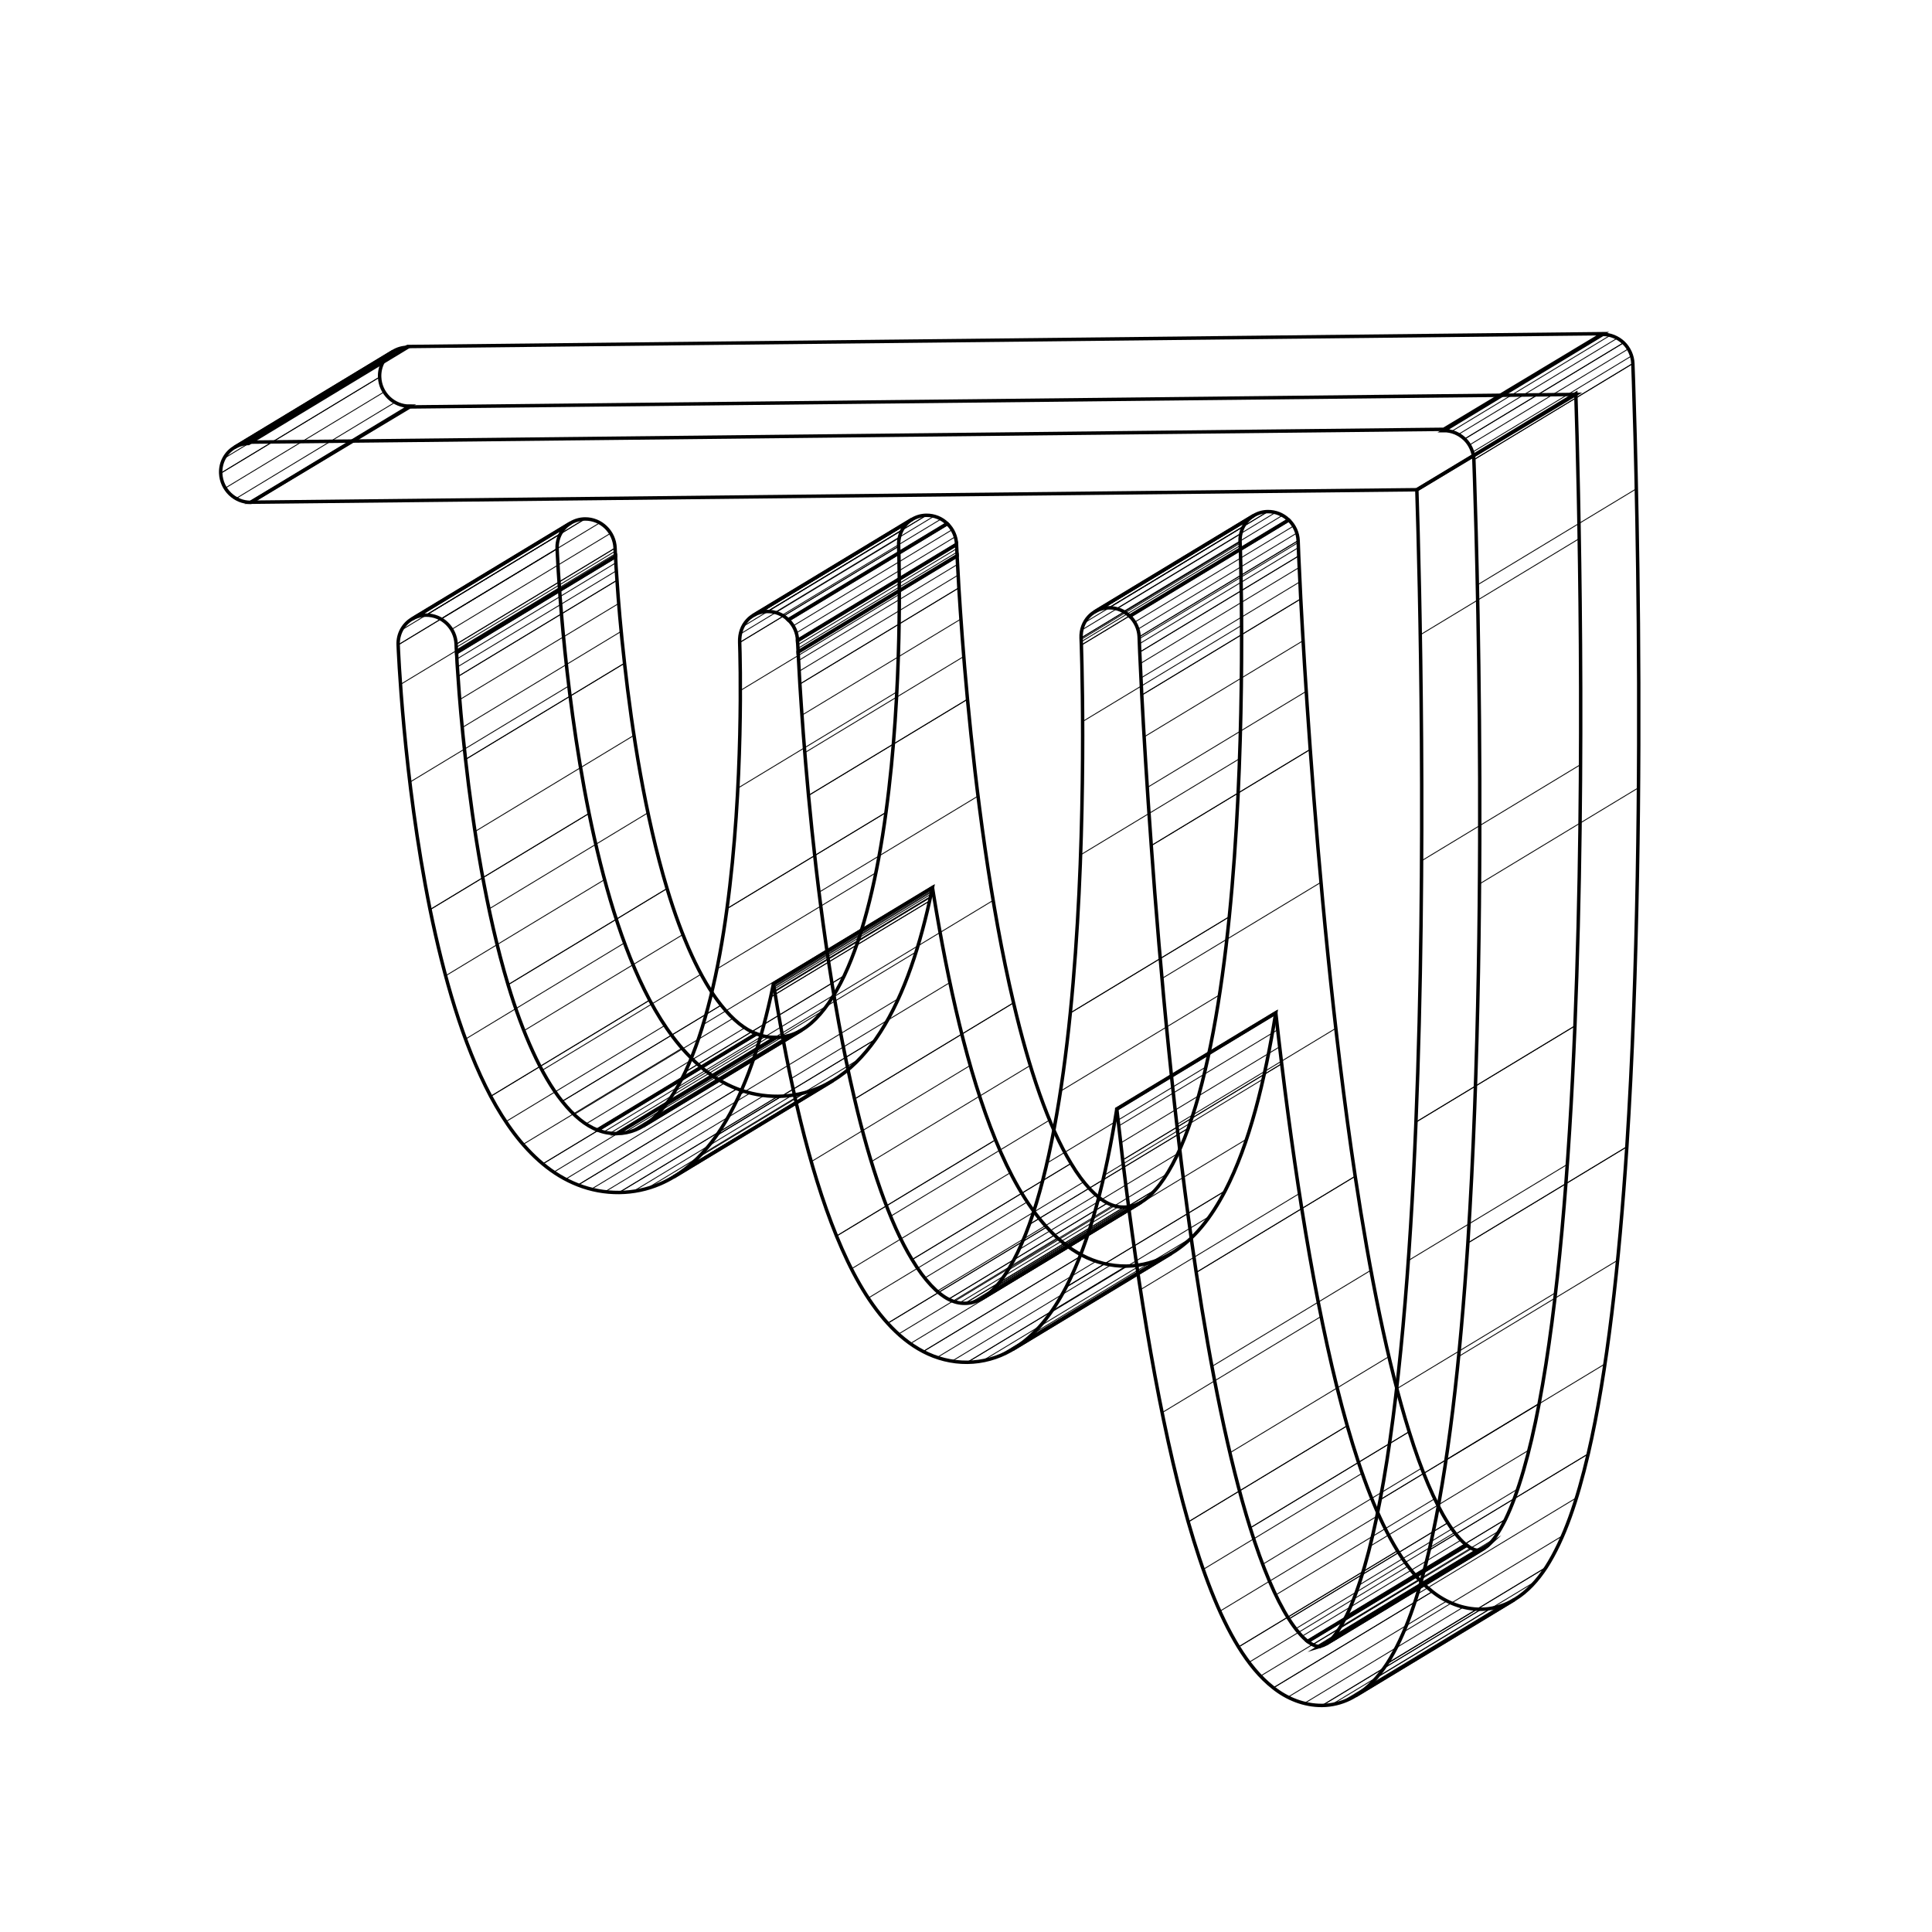 <?xml version="1.0" encoding="utf-8"?>
<!-- Generator: Adobe Illustrator 23.0.1, SVG Export Plug-In . SVG Version: 6.00 Build 0)  -->
<svg version="1.1" id="Layer_1" xmlns="http://www.w3.org/2000/svg" xmlns:xlink="http://www.w3.org/1999/xlink" x="0px" y="0px"
	 viewBox="0 0 560 560" style="enable-background:new 0 0 560 560;" xml:space="preserve">
<style type="text/css">
	.st0{enable-background:new    ;}
	.st1{clip-path:url(#SVGID_1_);enable-background:new    ;}
	.st2{fill:none;stroke:#000000;stroke-width:0.25;stroke-miterlimit:10;}
	.st3{clip-path:url(#SVGID_1_);fill:none;stroke:#000000;stroke-width:0.25;stroke-miterlimit:10;}
	.st4{clip-path:url(#SVGID_2_);enable-background:new    ;}
	.st5{clip-path:url(#SVGID_2_);fill:none;stroke:#000000;stroke-width:0.25;stroke-miterlimit:10;}
	.st6{clip-path:url(#SVGID_3_);enable-background:new    ;}
	.st7{clip-path:url(#SVGID_3_);fill:none;stroke:#000000;stroke-width:0.25;stroke-miterlimit:10;}
	.st8{clip-path:url(#SVGID_4_);enable-background:new    ;}
	.st9{clip-path:url(#SVGID_4_);fill:none;stroke:#000000;stroke-width:0.25;stroke-miterlimit:10;}
	.st10{clip-path:url(#SVGID_5_);enable-background:new    ;}
	.st11{clip-path:url(#SVGID_5_);fill:none;stroke:#000000;stroke-width:0.25;stroke-miterlimit:10;}
	.st12{clip-path:url(#SVGID_6_);enable-background:new    ;}
	.st13{clip-path:url(#SVGID_6_);fill:none;stroke:#000000;stroke-width:0.25;stroke-miterlimit:10;}
	.st14{clip-path:url(#SVGID_7_);enable-background:new    ;}
	.st15{clip-path:url(#SVGID_7_);fill:none;stroke:#000000;stroke-width:0.25;stroke-miterlimit:10;}
	.st16{clip-path:url(#SVGID_8_);enable-background:new    ;}
	.st17{clip-path:url(#SVGID_8_);fill:none;stroke:#000000;stroke-width:0.25;stroke-miterlimit:10;}
	.st18{clip-path:url(#SVGID_9_);enable-background:new    ;}
	.st19{clip-path:url(#SVGID_9_);fill:none;stroke:#000000;stroke-width:0.25;stroke-miterlimit:10;}
	.st20{clip-path:url(#SVGID_10_);enable-background:new    ;}
	.st21{clip-path:url(#SVGID_10_);fill:none;stroke:#000000;stroke-width:0.25;stroke-miterlimit:10;}
	.st22{clip-path:url(#SVGID_11_);enable-background:new    ;}
	.st23{clip-path:url(#SVGID_11_);fill:none;stroke:#000000;stroke-width:0.25;stroke-miterlimit:10;}
	.st24{clip-path:url(#SVGID_12_);enable-background:new    ;}
	.st25{clip-path:url(#SVGID_12_);fill:none;stroke:#000000;stroke-width:0.25;stroke-miterlimit:10;}
	.st26{clip-path:url(#SVGID_13_);enable-background:new    ;}
	.st27{clip-path:url(#SVGID_13_);fill:none;stroke:#000000;stroke-width:0.25;stroke-miterlimit:10;}
	.st28{clip-path:url(#SVGID_14_);enable-background:new    ;}
	.st29{clip-path:url(#SVGID_14_);fill:none;stroke:#000000;stroke-width:0.25;stroke-miterlimit:10;}
	.st30{clip-path:url(#SVGID_15_);enable-background:new    ;}
	.st31{clip-path:url(#SVGID_15_);fill:none;stroke:#000000;stroke-width:0.25;stroke-miterlimit:10;}
	.st32{clip-path:url(#SVGID_16_);enable-background:new    ;}
	.st33{clip-path:url(#SVGID_16_);fill:none;stroke:#000000;stroke-width:0.25;stroke-miterlimit:10;}
	.st34{clip-path:url(#SVGID_17_);enable-background:new    ;}
	.st35{clip-path:url(#SVGID_17_);fill:none;stroke:#000000;stroke-width:0.25;stroke-miterlimit:10;}
	.st36{clip-path:url(#SVGID_18_);enable-background:new    ;}
	.st37{clip-path:url(#SVGID_18_);fill:none;stroke:#000000;stroke-width:0.25;stroke-miterlimit:10;}
	.st38{clip-path:url(#SVGID_19_);enable-background:new    ;}
	.st39{clip-path:url(#SVGID_19_);fill:none;stroke:#000000;stroke-width:0.25;stroke-miterlimit:10;}
	.st40{clip-path:url(#SVGID_20_);enable-background:new    ;}
	.st41{clip-path:url(#SVGID_20_);fill:none;stroke:#000000;stroke-width:0.25;stroke-miterlimit:10;}
	.st42{clip-path:url(#SVGID_21_);enable-background:new    ;}
	.st43{clip-path:url(#SVGID_21_);fill:none;stroke:#000000;stroke-width:0.25;stroke-miterlimit:10;}
	.st44{clip-path:url(#SVGID_22_);enable-background:new    ;}
	.st45{clip-path:url(#SVGID_22_);fill:none;stroke:#000000;stroke-width:0.25;stroke-miterlimit:10;}
	.st46{clip-path:url(#SVGID_23_);enable-background:new    ;}
	.st47{clip-path:url(#SVGID_23_);fill:none;stroke:#000000;stroke-width:0.25;stroke-miterlimit:10;}
	.st48{clip-path:url(#SVGID_24_);fill:none;stroke:#000000;stroke-width:0.25;stroke-miterlimit:10;}
	.st49{clip-path:url(#SVGID_25_);enable-background:new    ;}
	.st50{clip-path:url(#SVGID_25_);fill:none;stroke:#000000;stroke-width:0.25;stroke-miterlimit:10;}
	.st51{clip-path:url(#SVGID_26_);enable-background:new    ;}
	.st52{clip-path:url(#SVGID_26_);fill:none;stroke:#000000;stroke-width:0.25;stroke-miterlimit:10;}
	.st53{clip-path:url(#SVGID_27_);fill:none;stroke:#000000;stroke-width:0.25;stroke-miterlimit:10;}
</style>
<g>
	<g class="st0">
		<defs>
			<path id="SVGID_55_" class="st0" d="M392.91,491.51c-0.57,0.35-1.17,0.67-1.78,0.97c-2.38,1.14-5.11,1.82-7.87,1.85
				c-5.34,0.06-10.29-2.03-14.16-5.11c-3.98-3.11-7.2-7.15-10.11-11.84c-5.77-9.39-10.41-21.72-14.57-36.24
				c-8.27-29.04-14.39-66.99-19-104.91c-0.59-4.93-1.16-9.87-1.71-14.78l46.08-27.88c0.54,4.91,1.11,9.85,1.71,14.78
				c4.61,37.92,10.73,75.86,19,104.91c4.16,14.52,8.79,26.85,14.57,36.24c2.91,4.7,6.13,8.73,10.11,11.84
				c3.87,3.08,8.82,5.17,14.16,5.11c2.76-0.03,5.5-0.71,7.87-1.85c0.62-0.3,1.21-0.62,1.78-0.97
				C425.16,471.99,406.73,483.15,392.91,491.51z"/>
		</defs>
		<clipPath id="SVGID_1_">
			<use xlink:href="#SVGID_55_"  style="overflow:visible;"/>
		</clipPath>
		<g class="st1">
			<g>
				<path class="st2" d="M402.08,482.18l46.08-27.88c-2.86,4.34-6.27,8.02-10.95,10.3l-46.08,27.88
					C395.8,490.2,399.22,486.51,402.08,482.18z"/>
			</g>
			<g>
				<path class="st2" d="M391.12,492.48l46.08-27.88c-2.38,1.14-5.11,1.82-7.87,1.85l-46.08,27.88
					C386.01,494.3,388.75,493.62,391.12,492.48z"/>
				<line class="st2" x1="388.64" y1="493.46" x2="434.72" y2="465.58"/>
				<line class="st2" x1="385.99" y1="494.09" x2="432.07" y2="466.22"/>
			</g>
			<g>
				<path class="st2" d="M383.25,494.33l46.08-27.88c-5.34,0.06-10.29-2.03-14.16-5.11l-46.08,27.88
					C372.96,492.3,377.91,494.39,383.25,494.33z"/>
				<line class="st2" x1="378.07" y1="493.72" x2="424.14" y2="465.84"/>
				<line class="st2" x1="373.3" y1="491.93" x2="419.37" y2="464.05"/>
			</g>
			<g>
				<path class="st2" d="M369.09,489.22l46.08-27.88c-3.98-3.11-7.2-7.15-10.11-11.84l-46.08,27.88
					C361.89,482.07,365.11,486.11,369.09,489.22z"/>
				<line class="st2" x1="365.35" y1="485.81" x2="411.43" y2="457.93"/>
				<line class="st2" x1="362.01" y1="481.84" x2="408.09" y2="453.97"/>
			</g>
			<g>
				<path class="st2" d="M358.99,477.38l46.08-27.88c-5.77-9.39-10.41-21.72-14.57-36.24l-46.08,27.88
					C348.58,455.66,353.21,467.99,358.99,477.38z"/>
				<line class="st2" x1="353.57" y1="467.03" x2="399.65" y2="439.16"/>
				<line class="st2" x1="348.76" y1="454.9" x2="394.84" y2="427.02"/>
			</g>
			<g>
				<path class="st2" d="M344.42,441.14l46.08-27.88c-8.27-29.04-14.39-66.99-19-104.91l-46.08,27.88
					C330.03,374.15,336.15,412.1,344.42,441.14z"/>
				<line class="st2" x1="336.84" y1="409.46" x2="382.92" y2="381.58"/>
				<line class="st2" x1="330.55" y1="373.83" x2="376.63" y2="345.95"/>
			</g>
			<g>
				<path class="st2" d="M325.42,336.23l46.08-27.88c-0.59-4.93-1.16-9.87-1.71-14.78l-46.08,27.88
					C324.25,326.36,324.82,331.3,325.42,336.23z"/>
				<line class="st2" x1="324.83" y1="331.3" x2="370.91" y2="303.42"/>
				<line class="st2" x1="324.26" y1="326.37" x2="370.34" y2="298.49"/>
			</g>
		</g>
		<path class="st3" d="M392.91,491.51c-0.57,0.35-1.17,0.67-1.78,0.97c-2.38,1.14-5.11,1.82-7.87,1.85
			c-5.34,0.06-10.29-2.03-14.16-5.11c-3.98-3.11-7.2-7.15-10.11-11.84c-5.77-9.39-10.41-21.72-14.57-36.24
			c-8.27-29.04-14.39-66.99-19-104.91c-0.59-4.93-1.16-9.87-1.71-14.78l46.08-27.88c0.54,4.91,1.11,9.85,1.71,14.78
			c4.61,37.92,10.73,75.86,19,104.91c4.16,14.52,8.79,26.85,14.57,36.24c2.91,4.7,6.13,8.73,10.11,11.84
			c3.87,3.08,8.82,5.17,14.16,5.11c2.76-0.03,5.5-0.71,7.87-1.85c0.62-0.3,1.21-0.62,1.78-0.97
			C425.16,471.99,406.73,483.15,392.91,491.51z"/>
		<use xlink:href="#SVGID_55_"  style="overflow:visible;fill:none;stroke:#000000;stroke-miterlimit:10;"/>
	</g>
	<g class="st0">
		<defs>
			<path id="SVGID_57_" class="st0" d="M438.98,463.63l-46.08,27.88c3.79-2.29,6.69-5.57,9.17-9.33c5.28-8.24,9.01-19.31,12.2-32.88
				c5.51-23.73,8.96-55.06,11.2-89.02c6.58-101.8,1.74-226.89,1.74-227.04c-0.09-2.23-1.08-4.45-2.69-6
				c-1.65-1.56-3.84-2.46-6.03-2.43l46.08-27.88c2.19-0.02,4.38,0.87,6.03,2.43c1.61,1.56,2.61,3.78,2.69,6
				c0.01,0.15,4.84,125.24-1.74,227.04c-2.24,33.96-5.68,65.28-11.2,89.02c-3.18,13.56-6.92,24.63-12.2,32.88
				C445.67,458.06,442.77,461.34,438.98,463.63z"/>
		</defs>
		<clipPath id="SVGID_2_">
			<use xlink:href="#SVGID_57_"  style="overflow:visible;"/>
		</clipPath>
		<g class="st4">
			<g>
				<path class="st2" d="M418.48,124.81l46.08-27.88c2.19-0.02,4.38,0.87,6.03,2.43l-46.08,27.88
					C422.87,125.68,420.68,124.78,418.48,124.81z"/>
				<line class="st2" x1="420.66" y1="125.08" x2="466.73" y2="97.2"/>
				<line class="st2" x1="422.71" y1="125.91" x2="468.78" y2="98.03"/>
			</g>
			<g>
				<path class="st2" d="M424.52,127.24l46.08-27.88c1.61,1.56,2.61,3.78,2.69,6l-46.08,27.88
					C427.12,131.02,426.13,128.8,424.52,127.24z"/>
				<line class="st2" x1="425.91" y1="128.99" x2="471.99" y2="101.12"/>
				<line class="st2" x1="426.83" y1="131.04" x2="472.91" y2="103.17"/>
			</g>
			<g>
				<path class="st2" d="M427.21,133.24l46.08-27.88c0.01,0.15,4.84,125.24-1.74,227.04l-46.08,27.88
					C432.05,258.48,427.21,133.4,427.21,133.24z"/>
				<line class="st2" x1="428.22" y1="169.55" x2="474.3" y2="141.68"/>
				<line class="st2" x1="428.85" y1="256.21" x2="474.93" y2="228.33"/>
			</g>
			<g>
				<path class="st2" d="M425.47,360.28l46.08-27.88c-2.24,33.96-5.68,65.28-11.2,89.02l-46.08,27.88
					C419.79,425.57,423.23,394.24,425.47,360.28z"/>
				<line class="st2" x1="422.8" y1="393.18" x2="468.87" y2="365.3"/>
				<line class="st2" x1="419.13" y1="423.22" x2="465.21" y2="395.34"/>
			</g>
			<g>
				<path class="st2" d="M414.27,449.3l46.08-27.88c-3.18,13.56-6.92,24.63-12.2,32.88l-46.08,27.88
					C407.36,473.93,411.09,462.86,414.27,449.3z"/>
				<line class="st2" x1="410.87" y1="462.02" x2="456.95" y2="434.14"/>
				<line class="st2" x1="406.88" y1="473" x2="452.96" y2="445.13"/>
			</g>
			<g>
				<path class="st2" d="M402.08,482.18l46.08-27.88c-2.86,4.34-6.27,8.02-10.95,10.3l-46.08,27.88
					C395.8,490.2,399.22,486.51,402.08,482.18z"/>
				<line class="st2" x1="399.01" y1="486.27" x2="445.08" y2="458.39"/>
				<line class="st2" x1="395.41" y1="489.76" x2="441.49" y2="461.88"/>
			</g>
		</g>
		<path class="st5" d="M438.98,463.63l-46.08,27.88c3.79-2.29,6.69-5.57,9.17-9.33c5.28-8.24,9.01-19.31,12.2-32.88
			c5.51-23.73,8.96-55.06,11.2-89.02c6.58-101.8,1.74-226.89,1.74-227.04c-0.09-2.23-1.08-4.45-2.69-6
			c-1.65-1.56-3.84-2.46-6.03-2.43l46.08-27.88c2.19-0.02,4.38,0.87,6.03,2.43c1.61,1.56,2.61,3.78,2.69,6
			c0.01,0.15,4.84,125.24-1.74,227.04c-2.24,33.96-5.68,65.28-11.2,89.02c-3.18,13.56-6.92,24.63-12.2,32.88
			C445.67,458.06,442.77,461.34,438.98,463.63z"/>
		<use xlink:href="#SVGID_57_"  style="overflow:visible;fill:none;stroke:#000000;stroke-miterlimit:10;"/>
	</g>
	<g class="st0">
		<defs>
			<path id="SVGID_59_" class="st0" d="M293.49,391.14c-0.18,0.11-0.37,0.22-0.56,0.33c-3.74,2.12-8.04,3.35-12.54,3.4
				c-4.5,0.05-8.93-1.09-12.8-3.13c-3.9-2.03-7.3-4.88-10.3-8.19c-6.05-6.66-10.73-15.3-14.82-25.28
				c-8.11-19.9-13.75-45.39-17.91-70.87c-0.12-0.75-0.24-1.5-0.36-2.26l46.08-27.88c0.12,0.75,0.24,1.5,0.36,2.26
				c4.16,25.47,9.8,50.97,17.91,70.87c4.09,9.99,8.78,18.62,14.82,25.28c3,3.31,6.4,6.16,10.3,8.19c3.86,2.03,8.3,3.18,12.8,3.13
				c4.5-0.05,8.8-1.29,12.54-3.4c0.19-0.11,0.37-0.22,0.56-0.33C325.75,371.62,307.32,382.77,293.49,391.14z"/>
		</defs>
		<clipPath id="SVGID_3_">
			<use xlink:href="#SVGID_59_"  style="overflow:visible;"/>
		</clipPath>
		<g class="st6">
			<g>
				<path class="st2" d="M309.02,373.07l46.08-27.88c-4.09,7.81-9.09,14.36-16.09,18.39l-46.08,27.88
					C299.93,387.43,304.94,380.88,309.02,373.07z"/>
			</g>
			<g>
				<path class="st2" d="M292.94,391.46l46.08-27.88c-3.74,2.12-8.04,3.35-12.54,3.4l-46.08,27.88
					C284.89,394.82,289.2,393.58,292.94,391.46z"/>
				<line class="st2" x1="289.02" y1="393.28" x2="335.1" y2="365.4"/>
				<line class="st2" x1="284.82" y1="394.43" x2="330.89" y2="366.56"/>
			</g>
			<g>
				<path class="st2" d="M280.39,394.87l46.08-27.88c-4.5,0.05-8.93-1.09-12.8-3.13l-46.08,27.88
					C271.46,393.77,275.89,394.92,280.39,394.87z"/>
				<line class="st2" x1="275.94" y1="394.53" x2="322.01" y2="366.65"/>
				<line class="st2" x1="271.63" y1="393.46" x2="317.71" y2="365.59"/>
			</g>
			<g>
				<path class="st2" d="M267.6,391.74l46.08-27.88c-3.9-2.03-7.3-4.88-10.3-8.19l-46.08,27.88
					C260.3,386.86,263.7,389.7,267.6,391.74z"/>
				<line class="st2" x1="263.86" y1="389.45" x2="309.94" y2="361.57"/>
				<line class="st2" x1="260.43" y1="386.69" x2="306.51" y2="358.81"/>
			</g>
			<g>
				<path class="st2" d="M257.29,383.55l46.08-27.88c-6.05-6.66-10.73-15.3-14.82-25.28l-46.08,27.88
					C246.56,368.25,251.25,376.89,257.29,383.55z"/>
				<line class="st2" x1="251.67" y1="376.25" x2="297.75" y2="348.38"/>
				<line class="st2" x1="246.79" y1="367.78" x2="292.87" y2="339.9"/>
			</g>
			<g>
				<path class="st2" d="M242.47,358.27l46.08-27.88c-8.11-19.9-13.75-45.39-17.91-70.87l-46.08,27.88
					C228.72,312.87,234.36,338.37,242.47,358.27z"/>
				<line class="st2" x1="235.15" y1="336.71" x2="281.22" y2="308.83"/>
				<line class="st2" x1="229.25" y1="312.67" x2="275.33" y2="284.79"/>
			</g>
			<g>
				<path class="st2" d="M224.56,287.4l46.08-27.88c-0.12-0.75-0.24-1.5-0.36-2.26l-46.08,27.88
					C224.32,285.89,224.44,286.65,224.56,287.4z"/>
				<line class="st2" x1="224.44" y1="286.65" x2="270.51" y2="258.77"/>
				<line class="st2" x1="224.32" y1="285.89" x2="270.39" y2="258.02"/>
			</g>
		</g>
		<path class="st7" d="M293.49,391.14c-0.18,0.11-0.37,0.22-0.56,0.33c-3.74,2.12-8.04,3.35-12.54,3.4
			c-4.5,0.05-8.93-1.09-12.8-3.13c-3.9-2.03-7.3-4.88-10.3-8.19c-6.05-6.66-10.73-15.3-14.82-25.28
			c-8.11-19.9-13.75-45.39-17.91-70.87c-0.12-0.75-0.24-1.5-0.36-2.26l46.08-27.88c0.12,0.75,0.24,1.5,0.36,2.26
			c4.16,25.47,9.8,50.97,17.91,70.87c4.09,9.99,8.78,18.62,14.82,25.28c3,3.31,6.4,6.16,10.3,8.19c3.86,2.03,8.3,3.18,12.8,3.13
			c4.5-0.05,8.8-1.29,12.54-3.4c0.19-0.11,0.37-0.22,0.56-0.33C325.75,371.62,307.32,382.77,293.49,391.14z"/>
		<use xlink:href="#SVGID_59_"  style="overflow:visible;fill:none;stroke:#000000;stroke-miterlimit:10;"/>
	</g>
	<g class="st0">
		<defs>
			<path id="SVGID_61_" class="st0" d="M339.57,363.26l-46.08,27.88c6.7-4.06,11.55-10.46,15.53-18.06
				c7.03-13.6,11.49-31.72,14.69-51.63l46.08-27.88c-3.19,19.91-7.66,38.03-14.69,51.63C351.12,352.79,346.28,359.2,339.57,363.26z"
				/>
		</defs>
		<clipPath id="SVGID_4_">
			<use xlink:href="#SVGID_61_"  style="overflow:visible;"/>
		</clipPath>
		<g class="st8">
			<g>
				<path class="st2" d="M323.71,321.45l46.08-27.88c-3.19,19.91-7.66,38.03-14.69,51.63l-46.08,27.88
					C316.05,359.48,320.52,341.36,323.71,321.45z"/>
				<line class="st2" x1="320.05" y1="340.66" x2="366.12" y2="312.78"/>
				<line class="st2" x1="315.25" y1="358.07" x2="361.32" y2="330.19"/>
			</g>
			<g>
				<path class="st2" d="M309.02,373.07l46.08-27.88c-4.09,7.81-9.09,14.36-16.09,18.39l-46.08,27.88
					C299.93,387.43,304.94,380.88,309.02,373.07z"/>
				<line class="st2" x1="304.59" y1="380.41" x2="350.67" y2="352.54"/>
				<line class="st2" x1="299.31" y1="386.64" x2="345.39" y2="358.76"/>
			</g>
		</g>
		<path class="st9" d="M339.57,363.26l-46.08,27.88c6.7-4.06,11.55-10.46,15.53-18.06c7.03-13.6,11.49-31.72,14.69-51.63
			l46.08-27.88c-3.19,19.91-7.66,38.03-14.69,51.63C351.12,352.79,346.28,359.2,339.57,363.26z"/>
		<use xlink:href="#SVGID_61_"  style="overflow:visible;fill:none;stroke:#000000;stroke-miterlimit:10;"/>
	</g>
	<g class="st0">
		<defs>
			<path id="SVGID_63_" class="st0" d="M195.31,341.11c-1.31,0.79-2.68,1.5-4.12,2.11c-3.61,1.54-7.59,2.39-11.75,2.43
				c-4.12,0.04-8.16-0.72-11.89-2.18c-3.76-1.46-7.18-3.57-10.22-6.12c-6.14-5.12-10.98-11.91-15.1-19.59
				c-8.16-15.4-13.61-34.83-17.57-54.12c-7.81-38.5-9.24-76.46-9.25-76.73c-0.12-3.18,1.47-5.96,3.93-7.45l46.08-27.88
				c-2.47,1.49-4.06,4.27-3.93,7.45c0.01,0.27,1.44,38.22,9.25,76.73c3.96,19.29,9.4,38.72,17.57,54.12
				c4.12,7.68,8.96,14.47,15.1,19.59c3.05,2.54,6.46,4.66,10.22,6.12c3.73,1.46,7.77,2.22,11.89,2.18c4.16-0.04,8.14-0.9,11.75-2.43
				c1.43-0.61,2.81-1.31,4.12-2.11C227.56,321.6,209.13,332.75,195.31,341.11z"/>
		</defs>
		<clipPath id="SVGID_5_">
			<use xlink:href="#SVGID_63_"  style="overflow:visible;"/>
		</clipPath>
		<g class="st10">
			<g>
				<path class="st2" d="M207.71,329.13l46.08-27.88c-4.3,6.08-9.71,11.21-16.52,14.09l-46.08,27.88
					C198,340.34,203.4,335.21,207.71,329.13z"/>
			</g>
			<g>
				<path class="st2" d="M191.19,343.22l46.08-27.88c-3.61,1.54-7.59,2.39-11.75,2.43l-46.08,27.88
					C183.6,345.6,187.58,344.75,191.19,343.22z"/>
				<line class="st2" x1="187.46" y1="344.52" x2="233.54" y2="316.64"/>
				<line class="st2" x1="183.53" y1="345.34" x2="229.61" y2="317.46"/>
			</g>
			<g>
				<path class="st2" d="M179.44,345.65l46.08-27.88c-4.12,0.04-8.16-0.72-11.89-2.18l-46.08,27.88
					C171.28,344.93,175.32,345.69,179.44,345.65z"/>
				<line class="st2" x1="175.36" y1="345.43" x2="221.43" y2="317.55"/>
				<line class="st2" x1="171.38" y1="344.69" x2="217.45" y2="316.82"/>
			</g>
			<g>
				<path class="st2" d="M167.55,343.47l46.08-27.88c-3.76-1.46-7.18-3.57-10.22-6.12l-46.08,27.88
					C160.38,339.9,163.79,342.01,167.55,343.47z"/>
				<line class="st2" x1="163.91" y1="341.8" x2="209.99" y2="313.93"/>
				<line class="st2" x1="160.5" y1="339.75" x2="206.58" y2="311.87"/>
			</g>
			<g>
				<path class="st2" d="M157.33,337.36l46.08-27.88c-6.14-5.12-10.98-11.91-15.1-19.59l-46.08,27.88
					C146.35,325.45,151.19,332.23,157.33,337.36z"/>
				<line class="st2" x1="151.6" y1="331.71" x2="197.68" y2="303.83"/>
				<line class="st2" x1="146.61" y1="325.12" x2="192.69" y2="297.24"/>
			</g>
			<g>
				<path class="st2" d="M142.23,317.77l46.08-27.88c-8.16-15.4-13.61-34.83-17.57-54.12l-46.08,27.88
					C128.63,282.94,134.07,302.37,142.23,317.77z"/>
				<line class="st2" x1="134.93" y1="301.18" x2="181.01" y2="273.3"/>
				<line class="st2" x1="129.17" y1="282.83" x2="175.25" y2="254.95"/>
			</g>
			<g>
				<path class="st2" d="M124.67,263.65l46.08-27.88c-7.81-38.5-9.24-76.46-9.25-76.73l-46.08,27.88
					C115.43,187.19,116.86,225.15,124.67,263.65z"/>
				<line class="st2" x1="118.8" y1="226.71" x2="164.88" y2="198.83"/>
				<line class="st2" x1="116.09" y1="198.38" x2="162.16" y2="170.5"/>
			</g>
			<g>
				<path class="st2" d="M115.42,186.92l46.08-27.88c-0.18-4.73,3.41-8.57,8.07-8.62l-46.08,27.88
					C118.83,178.35,115.24,182.2,115.42,186.92z"/>
				<line class="st2" x1="116.39" y1="182.6" x2="162.47" y2="154.72"/>
				<line class="st2" x1="119.29" y1="179.51" x2="165.36" y2="151.63"/>
			</g>
		</g>
		<path class="st11" d="M195.31,341.11c-1.31,0.79-2.68,1.5-4.12,2.11c-3.61,1.54-7.59,2.39-11.75,2.43
			c-4.12,0.04-8.16-0.72-11.89-2.18c-3.76-1.46-7.18-3.57-10.22-6.12c-6.14-5.12-10.98-11.91-15.1-19.59
			c-8.16-15.4-13.61-34.83-17.57-54.12c-7.81-38.5-9.24-76.46-9.25-76.73c-0.12-3.18,1.47-5.96,3.93-7.45l46.08-27.88
			c-2.47,1.49-4.06,4.27-3.93,7.45c0.01,0.27,1.44,38.22,9.25,76.73c3.96,19.29,9.4,38.72,17.57,54.12
			c4.12,7.68,8.96,14.47,15.1,19.59c3.05,2.54,6.46,4.66,10.22,6.12c3.73,1.46,7.77,2.22,11.89,2.18c4.16-0.04,8.14-0.9,11.75-2.43
			c1.43-0.61,2.81-1.31,4.12-2.11C227.56,321.6,209.13,332.75,195.31,341.11z"/>
		<use xlink:href="#SVGID_63_"  style="overflow:visible;fill:none;stroke:#000000;stroke-miterlimit:10;"/>
	</g>
	<g class="st0">
		<defs>
			<path id="SVGID_65_" class="st0" d="M241.39,313.23l-46.08,27.88c4.92-2.98,9-7.18,12.4-11.98c7.49-10.77,12.24-24.84,15.66-40.1
				c0.29-1.29,0.56-2.58,0.83-3.88l46.08-27.88c-0.27,1.3-0.54,2.6-0.83,3.88c-3.42,15.26-8.17,29.34-15.66,40.1
				C250.39,306.05,246.31,310.26,241.39,313.23z"/>
		</defs>
		<clipPath id="SVGID_6_">
			<use xlink:href="#SVGID_65_"  style="overflow:visible;"/>
		</clipPath>
		<g class="st12">
			<g>
				<path class="st2" d="M224.2,285.14l46.08-27.88c-0.27,1.3-0.54,2.6-0.83,3.88l-46.08,27.88
					C223.66,287.74,223.93,286.44,224.2,285.14z"/>
				<line class="st2" x1="223.93" y1="286.44" x2="270.01" y2="258.56"/>
				<line class="st2" x1="223.65" y1="287.74" x2="269.73" y2="259.86"/>
			</g>
			<g>
				<path class="st2" d="M223.37,289.03l46.08-27.88c-3.42,15.26-8.17,29.34-15.66,40.1l-46.08,27.88
					C215.2,318.36,219.95,304.28,223.37,289.03z"/>
				<line class="st2" x1="219.46" y1="303.81" x2="265.53" y2="275.93"/>
				<line class="st2" x1="214.34" y1="317.33" x2="260.42" y2="289.46"/>
			</g>
			<g>
				<path class="st2" d="M207.71,329.13l46.08-27.88c-4.3,6.08-9.71,11.21-16.52,14.09l-46.08,27.88
					C198,340.34,203.4,335.21,207.71,329.13z"/>
				<line class="st2" x1="203.03" y1="334.84" x2="249.1" y2="306.96"/>
				<line class="st2" x1="197.54" y1="339.63" x2="243.62" y2="311.76"/>
			</g>
		</g>
		<path class="st13" d="M241.39,313.23l-46.08,27.88c4.92-2.98,9-7.18,12.4-11.98c7.49-10.77,12.24-24.84,15.66-40.1
			c0.29-1.29,0.56-2.58,0.83-3.88l46.08-27.88c-0.27,1.3-0.54,2.6-0.83,3.88c-3.42,15.26-8.17,29.34-15.66,40.1
			C250.39,306.05,246.31,310.26,241.39,313.23z"/>
		<use xlink:href="#SVGID_65_"  style="overflow:visible;fill:none;stroke:#000000;stroke-miterlimit:10;"/>
	</g>
	<g class="st0">
		<defs>
			<path id="SVGID_67_" class="st0" d="M119.35,179.47l46.08-27.88c1.2-0.73,2.61-1.15,4.13-1.17c4.65-0.05,8.54,3.71,8.73,8.44
				c0.04,1,0.06,1.61,0.13,2.42l-46.08,27.88c-0.07-0.81-0.09-1.42-0.13-2.42c-0.18-4.73-4.07-8.49-8.73-8.44
				C121.96,178.32,120.55,178.74,119.35,179.47z"/>
		</defs>
		<clipPath id="SVGID_7_">
			<use xlink:href="#SVGID_67_"  style="overflow:visible;"/>
		</clipPath>
		<g class="st14">
			<g>
				<path class="st2" d="M115.42,186.92l46.08-27.88c-0.18-4.73,3.41-8.57,8.07-8.62l-46.08,27.88
					C118.83,178.35,115.24,182.2,115.42,186.92z"/>
			</g>
			<g>
				<path class="st2" d="M123.48,178.3l46.08-27.88c4.65-0.05,8.54,3.71,8.73,8.44l-46.08,27.88
					C132.03,182.02,128.14,178.25,123.48,178.3z"/>
				<line class="st2" x1="127.77" y1="179.42" x2="173.85" y2="151.54"/>
				<line class="st2" x1="130.9" y1="182.44" x2="176.98" y2="154.57"/>
			</g>
			<g>
				<path class="st2" d="M132.21,186.74l46.08-27.88c0.04,1,0.06,1.61,0.13,2.42l-46.08,27.88
					C132.27,188.36,132.25,187.74,132.21,186.74z"/>
				<line class="st2" x1="132.25" y1="187.63" x2="178.32" y2="159.76"/>
				<line class="st2" x1="132.29" y1="188.4" x2="178.36" y2="160.52"/>
			</g>
		</g>
		<path class="st15" d="M119.35,179.47l46.08-27.88c1.2-0.73,2.61-1.15,4.13-1.17c4.65-0.05,8.54,3.71,8.73,8.44
			c0.04,1,0.06,1.61,0.13,2.42l-46.08,27.88c-0.07-0.81-0.09-1.42-0.13-2.42c-0.18-4.73-4.07-8.49-8.73-8.44
			C121.96,178.32,120.55,178.74,119.35,179.47z"/>
		<use xlink:href="#SVGID_67_"  style="overflow:visible;fill:none;stroke:#000000;stroke-miterlimit:10;"/>
	</g>
	<g class="st0">
		<defs>
			<path id="SVGID_69_" class="st0" d="M132.34,189.16l46.08-27.88c0.06,1.61,0.19,3.96,0.42,6.91c0.38,5.95,1.08,14.32,2.18,24.04
				c2.15,19.46,5.99,44.29,12.33,65.32c4.21,14.02,9.64,26.3,15.68,33.8c3.46,4.34,6.89,7.04,10.23,8.31l-46.08,27.88
				c-3.34-1.27-6.77-3.96-10.23-8.31c-6.04-7.51-11.47-19.78-15.68-33.8c-6.34-21.03-10.17-45.86-12.33-65.32
				c-1.09-9.71-1.8-18.08-2.18-24.04C132.53,193.12,132.4,190.78,132.34,189.16z"/>
		</defs>
		<clipPath id="SVGID_8_">
			<use xlink:href="#SVGID_69_"  style="overflow:visible;"/>
		</clipPath>
		<g class="st16">
			<g>
				<path class="st2" d="M132.34,189.16l46.08-27.88c0.06,1.61,0.19,3.96,0.42,6.91l-46.08,27.88
					C132.53,193.12,132.4,190.78,132.34,189.16z"/>
				<line class="st2" x1="132.43" y1="191.01" x2="178.5" y2="163.14"/>
				<line class="st2" x1="132.56" y1="193.33" x2="178.64" y2="165.45"/>
			</g>
			<g>
				<path class="st2" d="M132.76,196.08l46.08-27.88c0.38,5.95,1.08,14.32,2.18,24.04l-46.08,27.88
					C133.84,210.4,133.14,202.03,132.76,196.08z"/>
				<line class="st2" x1="133.25" y1="202.79" x2="179.33" y2="174.92"/>
				<line class="st2" x1="133.97" y1="210.89" x2="180.05" y2="183.01"/>
			</g>
			<g>
				<path class="st2" d="M134.94,220.11l46.08-27.88c2.15,19.46,5.99,44.29,12.33,65.32l-46.08,27.88
					C140.93,264.4,137.09,239.57,134.94,220.11z"/>
				<line class="st2" x1="137.68" y1="241.02" x2="183.76" y2="213.14"/>
				<line class="st2" x1="141.73" y1="263.47" x2="187.81" y2="235.59"/>
			</g>
			<g>
				<path class="st2" d="M147.26,285.43l46.08-27.88c4.21,14.02,9.64,26.3,15.68,33.8l-46.08,27.88
					C156.91,311.73,151.47,299.45,147.26,285.43z"/>
				<line class="st2" x1="151.86" y1="298.76" x2="197.94" y2="270.88"/>
				<line class="st2" x1="157.13" y1="310.25" x2="203.21" y2="282.37"/>
			</g>
			<g>
				<path class="st2" d="M162.95,319.23l46.08-27.88c3.46,4.34,6.89,7.04,10.23,8.31l-46.08,27.88
					C169.84,326.27,166.41,323.58,162.95,319.23z"/>
				<line class="st2" x1="166.4" y1="323.03" x2="212.47" y2="295.16"/>
				<line class="st2" x1="169.81" y1="325.79" x2="215.89" y2="297.91"/>
			</g>
		</g>
		<path class="st17" d="M132.34,189.16l46.08-27.88c0.06,1.61,0.19,3.96,0.42,6.91c0.38,5.95,1.08,14.32,2.18,24.04
			c2.15,19.46,5.99,44.29,12.33,65.32c4.21,14.02,9.64,26.3,15.68,33.8c3.46,4.34,6.89,7.04,10.23,8.31l-46.08,27.88
			c-3.34-1.27-6.77-3.96-10.23-8.31c-6.04-7.51-11.47-19.78-15.68-33.8c-6.34-21.03-10.17-45.86-12.33-65.32
			c-1.09-9.71-1.8-18.08-2.18-24.04C132.53,193.12,132.4,190.78,132.34,189.16z"/>
		<use xlink:href="#SVGID_69_"  style="overflow:visible;fill:none;stroke:#000000;stroke-miterlimit:10;"/>
	</g>
	<g class="st0">
		<defs>
			<path id="SVGID_71_" class="st0" d="M173.18,327.54l46.08-27.88c1.77,0.71,3.56,1.04,5.6,1.05l-46.08,27.88
				C176.74,328.58,174.95,328.25,173.18,327.54z"/>
		</defs>
		<clipPath id="SVGID_9_">
			<use xlink:href="#SVGID_71_"  style="overflow:visible;"/>
		</clipPath>
		<g class="st18">
			<path class="st2" d="M173.18,327.54l46.08-27.88c1.77,0.71,3.56,1.04,5.6,1.05l-46.08,27.88
				C176.74,328.58,174.95,328.25,173.18,327.54z"/>
			<line class="st2" x1="174.96" y1="328.12" x2="221.04" y2="300.25"/>
			<line class="st2" x1="176.82" y1="328.47" x2="222.89" y2="300.59"/>
		</g>
		<path class="st19" d="M173.18,327.54l46.08-27.88c1.77,0.71,3.56,1.04,5.6,1.05l-46.08,27.88
			C176.74,328.58,174.95,328.25,173.18,327.54z"/>
		<use xlink:href="#SVGID_71_"  style="overflow:visible;fill:none;stroke:#000000;stroke-miterlimit:10;"/>
	</g>
	<g class="st0">
		<defs>
			<path id="SVGID_73_" class="st0" d="M186.37,326.4c0.94-0.57,1.87-1.26,2.8-2.07c3.33-2.92,6.59-7.57,9.46-13.63
				c5.74-12.13,9.72-29.54,12.09-47.33c4.86-35.68,3.84-72.99,3.68-77.14c-0.1-2.65,0.72-4.85,2.21-6.44
				c0.5-0.55,1.07-1.01,1.69-1.39l46.08-27.88c-0.62,0.38-1.2,0.84-1.69,1.39c-1.49,1.59-2.31,3.79-2.21,6.44
				c0.16,4.15,1.19,41.46-3.68,77.14c-2.38,17.78-6.36,35.2-12.09,47.33c-2.87,6.06-6.13,10.71-9.46,13.63
				c-0.93,0.81-1.86,1.5-2.8,2.07C218.63,306.89,200.2,318.04,186.37,326.4z"/>
		</defs>
		<clipPath id="SVGID_10_">
			<use xlink:href="#SVGID_73_"  style="overflow:visible;"/>
		</clipPath>
		<g class="st20">
			<g>
				<path class="st2" d="M184.19,327.5l46.08-27.88c1.68-0.67,3.34-1.73,4.98-3.17l-46.08,27.88
					C187.53,325.77,185.87,326.83,184.19,327.5z"/>
				<line class="st2" x1="187.52" y1="325.64" x2="233.6" y2="297.76"/>
			</g>
			<g>
				<path class="st2" d="M189.17,324.33l46.08-27.88c3.33-2.92,6.59-7.57,9.46-13.63l-46.08,27.88
					C195.77,316.76,192.5,321.41,189.17,324.33z"/>
				<line class="st2" x1="192.47" y1="320.85" x2="238.55" y2="292.97"/>
				<line class="st2" x1="195.65" y1="316.28" x2="241.72" y2="288.4"/>
			</g>
			<g>
				<path class="st2" d="M198.63,310.7l46.08-27.88c5.74-12.13,9.72-29.54,12.09-47.33l-46.08,27.88
					C208.35,281.15,204.37,298.57,198.63,310.7z"/>
				<line class="st2" x1="203.79" y1="296.99" x2="249.87" y2="269.11"/>
				<line class="st2" x1="207.81" y1="280.85" x2="253.89" y2="252.97"/>
			</g>
			<g>
				<path class="st2" d="M210.73,263.37l46.08-27.88c4.86-35.68,3.84-72.99,3.68-77.14l-46.08,27.88
					C214.56,190.39,215.59,227.69,210.73,263.37z"/>
				<line class="st2" x1="213.88" y1="228.44" x2="259.95" y2="200.56"/>
				<line class="st2" x1="214.6" y1="200.15" x2="260.68" y2="172.27"/>
			</g>
			<g>
				<path class="st2" d="M214.4,186.24l46.08-27.88c-0.1-2.65,0.72-4.85,2.21-6.44l-46.08,27.88
					C215.12,181.39,214.3,183.59,214.4,186.24z"/>
				<line class="st2" x1="214.6" y1="183.74" x2="260.68" y2="155.87"/>
				<line class="st2" x1="215.35" y1="181.58" x2="261.43" y2="153.71"/>
			</g>
			<g>
				<path class="st2" d="M216.61,179.8l46.08-27.88c1.49-1.63,3.65-2.54,5.84-2.56l-46.08,27.88
					C220.26,177.26,218.1,178.17,216.61,179.8z"/>
				<line class="st2" x1="218.3" y1="178.41" x2="264.38" y2="150.54"/>
			</g>
		</g>
		<path class="st21" d="M186.37,326.4c0.94-0.57,1.87-1.26,2.8-2.07c3.33-2.92,6.59-7.57,9.46-13.63
			c5.74-12.13,9.72-29.54,12.09-47.33c4.86-35.68,3.84-72.99,3.68-77.14c-0.1-2.65,0.72-4.85,2.21-6.44
			c0.5-0.55,1.07-1.01,1.69-1.39l46.08-27.88c-0.62,0.38-1.2,0.84-1.69,1.39c-1.49,1.59-2.31,3.79-2.21,6.44
			c0.16,4.15,1.19,41.46-3.68,77.14c-2.38,17.78-6.36,35.2-12.09,47.33c-2.87,6.06-6.13,10.71-9.46,13.63
			c-0.93,0.81-1.86,1.5-2.8,2.07C218.63,306.89,200.2,318.04,186.37,326.4z"/>
		<use xlink:href="#SVGID_73_"  style="overflow:visible;fill:none;stroke:#000000;stroke-miterlimit:10;"/>
	</g>
	<g class="st0">
		<defs>
			<path id="SVGID_75_" class="st0" d="M232.45,298.52l-46.08,27.88c-0.73,0.44-1.45,0.8-2.18,1.1c-1.68,0.67-3.4,1.04-5.41,1.1
				l46.08-27.88c2-0.06,3.73-0.42,5.41-1.1C231,299.33,231.73,298.96,232.45,298.52z"/>
		</defs>
		<clipPath id="SVGID_11_">
			<use xlink:href="#SVGID_75_"  style="overflow:visible;"/>
		</clipPath>
		<g class="st22">
			<g>
				<path class="st2" d="M178.78,328.59l46.08-27.88c2-0.06,3.73-0.42,5.41-1.1l-46.08,27.88
					C182.51,328.17,180.79,328.53,178.78,328.59z"/>
				<line class="st2" x1="180.7" y1="328.43" x2="226.78" y2="300.55"/>
				<line class="st2" x1="182.49" y1="328.07" x2="228.56" y2="300.19"/>
			</g>
			<g>
				<path class="st2" d="M184.19,327.5l46.08-27.88c1.68-0.67,3.34-1.73,4.98-3.17l-46.08,27.88
					C187.53,325.77,185.87,326.83,184.19,327.5z"/>
				<line class="st2" x1="185.86" y1="326.7" x2="231.94" y2="298.82"/>
			</g>
		</g>
		<path class="st23" d="M232.45,298.52l-46.08,27.88c-0.73,0.44-1.45,0.8-2.18,1.1c-1.68,0.67-3.4,1.04-5.41,1.1l46.08-27.88
			c2-0.06,3.73-0.42,5.41-1.1C231,299.33,231.73,298.96,232.45,298.52z"/>
		<use xlink:href="#SVGID_75_"  style="overflow:visible;fill:none;stroke:#000000;stroke-miterlimit:10;"/>
	</g>
	<g class="st0">
		<defs>
			<path id="SVGID_77_" class="st0" d="M218.31,178.41l46.08-27.88c1.24-0.75,2.69-1.16,4.15-1.17c2.23-0.02,4.42,0.84,6.03,2.43
				l-46.08,27.88c-1.61-1.6-3.8-2.46-6.03-2.43C220.99,177.25,219.55,177.66,218.31,178.41z"/>
		</defs>
		<clipPath id="SVGID_12_">
			<use xlink:href="#SVGID_77_"  style="overflow:visible;"/>
		</clipPath>
		<g class="st24">
			<g>
				<path class="st2" d="M216.61,179.8l46.08-27.88c1.49-1.63,3.65-2.54,5.84-2.56l-46.08,27.88
					C220.26,177.26,218.1,178.17,216.61,179.8z"/>
				<line class="st2" x1="220.29" y1="177.55" x2="266.37" y2="149.67"/>
			</g>
			<g>
				<path class="st2" d="M222.45,177.23l46.08-27.88c2.23-0.02,4.42,0.84,6.03,2.43l-46.08,27.88
					C226.87,178.07,224.68,177.21,222.45,177.23z"/>
				<line class="st2" x1="224.65" y1="177.5" x2="270.73" y2="149.62"/>
				<line class="st2" x1="226.7" y1="178.32" x2="272.78" y2="150.44"/>
			</g>
		</g>
		<path class="st25" d="M218.31,178.41l46.08-27.88c1.24-0.75,2.69-1.16,4.15-1.17c2.23-0.02,4.42,0.84,6.03,2.43l-46.08,27.88
			c-1.61-1.6-3.8-2.46-6.03-2.43C220.99,177.25,219.55,177.66,218.31,178.41z"/>
		<use xlink:href="#SVGID_77_"  style="overflow:visible;fill:none;stroke:#000000;stroke-miterlimit:10;"/>
	</g>
	<g class="st0">
		<defs>
			<path id="SVGID_79_" class="st0" d="M228.49,179.67l46.08-27.88c1.65,1.56,2.6,3.74,2.69,6l-46.08,27.88
				C231.09,183.41,230.14,181.23,228.49,179.67z"/>
		</defs>
		<clipPath id="SVGID_13_">
			<use xlink:href="#SVGID_79_"  style="overflow:visible;"/>
		</clipPath>
		<g class="st26">
			<path class="st2" d="M228.49,179.67l46.08-27.88c1.65,1.56,2.6,3.74,2.69,6l-46.08,27.88
				C231.09,183.41,230.14,181.23,228.49,179.67z"/>
			<line class="st2" x1="229.9" y1="181.41" x2="275.98" y2="153.54"/>
			<line class="st2" x1="230.81" y1="183.45" x2="276.89" y2="155.58"/>
		</g>
		<path class="st27" d="M228.49,179.67l46.08-27.88c1.65,1.56,2.6,3.74,2.69,6l-46.08,27.88
			C231.09,183.41,230.14,181.23,228.49,179.67z"/>
		<use xlink:href="#SVGID_79_"  style="overflow:visible;fill:none;stroke:#000000;stroke-miterlimit:10;"/>
	</g>
	<g class="st0">
		<defs>
			<path id="SVGID_81_" class="st0" d="M231.18,185.67l46.08-27.88c0.09,1.38,0.12,2.19,0.17,3.3l-46.08,27.88
				C231.3,187.86,231.27,187.05,231.18,185.67z"/>
		</defs>
		<clipPath id="SVGID_14_">
			<use xlink:href="#SVGID_81_"  style="overflow:visible;"/>
		</clipPath>
		<g class="st28">
			<path class="st2" d="M231.18,185.67l46.08-27.88c0.09,1.38,0.12,2.19,0.17,3.3l-46.08,27.88
				C231.3,187.86,231.27,187.05,231.18,185.67z"/>
			<line class="st2" x1="231.25" y1="186.9" x2="277.33" y2="159.02"/>
			<line class="st2" x1="231.3" y1="187.93" x2="277.38" y2="160.05"/>
		</g>
		<path class="st29" d="M231.18,185.67l46.08-27.88c0.09,1.38,0.12,2.19,0.17,3.3l-46.08,27.88
			C231.3,187.86,231.27,187.05,231.18,185.67z"/>
		<use xlink:href="#SVGID_81_"  style="overflow:visible;fill:none;stroke:#000000;stroke-miterlimit:10;"/>
	</g>
	<g class="st0">
		<defs>
			<path id="SVGID_83_" class="st0" d="M231.34,188.98l46.08-27.88c0.12,2.15,0.28,5.3,0.51,9.3c0.5,7.99,1.27,19.24,2.5,32.29
				c2.45,26.07,6.61,59.46,13.35,87.98c4.44,19.01,10.17,35.94,16.67,46.55c3.64,6.11,7.46,9.91,10.55,11.49
				c1.66,0.83,3.11,1.2,4.81,1.18c1.59-0.02,2.9-0.38,4.42-1.12l-46.08,27.88c-1.52,0.75-2.83,1.11-4.42,1.12
				c-1.7,0.02-3.15-0.35-4.81-1.18c-3.09-1.58-6.9-5.38-10.55-11.49c-6.5-10.61-12.23-27.54-16.67-46.55
				c-6.74-28.52-10.91-61.91-13.35-87.98c-1.22-13.05-2-24.31-2.5-32.29C231.62,194.28,231.47,191.13,231.34,188.98z"/>
		</defs>
		<clipPath id="SVGID_15_">
			<use xlink:href="#SVGID_83_"  style="overflow:visible;"/>
		</clipPath>
		<g class="st30">
			<g>
				<path class="st2" d="M231.34,188.98l46.08-27.88c0.12,2.15,0.28,5.3,0.51,9.3l-46.08,27.88
					C231.62,194.28,231.47,191.13,231.34,188.98z"/>
				<line class="st2" x1="231.48" y1="191.45" x2="277.56" y2="163.58"/>
				<line class="st2" x1="231.65" y1="194.56" x2="277.72" y2="166.69"/>
			</g>
			<g>
				<path class="st2" d="M231.85,198.27l46.08-27.88c0.5,7.99,1.27,19.24,2.5,32.29l-46.08,27.88
					C233.13,217.51,232.35,206.26,231.85,198.27z"/>
				<line class="st2" x1="232.45" y1="207.29" x2="278.53" y2="179.42"/>
				<line class="st2" x1="233.27" y1="218.17" x2="279.35" y2="190.29"/>
			</g>
			<g>
				<path class="st2" d="M234.35,230.57l46.08-27.88c2.45,26.07,6.61,59.46,13.35,87.98l-46.08,27.88
					C240.97,290.03,236.8,256.63,234.35,230.57z"/>
				<line class="st2" x1="237.4" y1="258.62" x2="283.48" y2="230.75"/>
				<line class="st2" x1="241.79" y1="288.85" x2="287.87" y2="260.98"/>
			</g>
			<g>
				<path class="st2" d="M247.71,318.55l46.08-27.88c4.44,19.01,10.17,35.94,16.67,46.55l-46.08,27.88
					C257.87,354.49,252.15,337.56,247.71,318.55z"/>
				<line class="st2" x1="252.56" y1="336.71" x2="298.63" y2="308.83"/>
				<line class="st2" x1="258.15" y1="352.54" x2="304.23" y2="324.66"/>
			</g>
			<g>
				<path class="st2" d="M264.37,365.1l46.08-27.88c3.64,6.11,7.46,9.91,10.55,11.49l-46.08,27.88
					C271.83,375.01,268.02,371.21,264.37,365.1z"/>
				<line class="st2" x1="268.04" y1="370.44" x2="314.12" y2="342.57"/>
				<line class="st2" x1="271.62" y1="374.27" x2="317.7" y2="346.39"/>
			</g>
			<g>
				<path class="st2" d="M274.92,376.59L321,348.72c1.66,0.83,3.11,1.2,4.81,1.18l-46.08,27.88
					C278.03,377.79,276.58,377.42,274.92,376.59z"/>
				<line class="st2" x1="276.53" y1="377.27" x2="322.6" y2="349.39"/>
				<line class="st2" x1="278.1" y1="377.66" x2="324.17" y2="349.78"/>
			</g>
			<g>
				<path class="st2" d="M279.73,377.77l46.08-27.88c1.59-0.02,2.9-0.38,4.42-1.12l-46.08,27.88
					C282.63,377.39,281.32,377.75,279.73,377.77z"/>
				<line class="st2" x1="281.25" y1="377.64" x2="327.32" y2="349.76"/>
				<line class="st2" x1="282.68" y1="377.27" x2="328.76" y2="349.39"/>
			</g>
		</g>
		<path class="st31" d="M231.34,188.98l46.08-27.88c0.12,2.15,0.28,5.3,0.51,9.3c0.5,7.99,1.27,19.24,2.5,32.29
			c2.45,26.07,6.61,59.46,13.35,87.98c4.44,19.01,10.17,35.94,16.67,46.55c3.64,6.11,7.46,9.91,10.55,11.49
			c1.66,0.83,3.11,1.2,4.81,1.18c1.59-0.02,2.9-0.38,4.42-1.12l-46.08,27.88c-1.52,0.75-2.83,1.11-4.42,1.12
			c-1.7,0.02-3.15-0.35-4.81-1.18c-3.09-1.58-6.9-5.38-10.55-11.49c-6.5-10.61-12.23-27.54-16.67-46.55
			c-6.74-28.52-10.91-61.91-13.35-87.98c-1.22-13.05-2-24.31-2.5-32.29C231.62,194.28,231.47,191.13,231.34,188.98z"/>
		<use xlink:href="#SVGID_83_"  style="overflow:visible;fill:none;stroke:#000000;stroke-miterlimit:10;"/>
	</g>
	<g class="st0">
		<defs>
			<path id="SVGID_85_" class="st0" d="M284.68,376.35c1.31-0.79,2.73-1.96,4.17-3.63c3.3-3.73,6.65-9.91,9.49-17.78
				c5.74-15.82,9.57-38.19,11.89-61.31c4.68-46.32,3.56-95.81,3.21-106.65c-0.04-1.1-0.07-1.79-0.08-2.06
				c-0.09-2.4,0.73-4.6,2.22-6.19c0.51-0.55,1.09-1.01,1.71-1.39l46.08-27.88c-0.62,0.38-1.2,0.84-1.71,1.39
				c-1.49,1.59-2.31,3.79-2.22,6.19c0.01,0.27,0.04,0.96,0.08,2.06c0.34,10.83,1.46,60.32-3.21,106.65
				c-2.32,23.12-6.15,45.49-11.89,61.31c-2.84,7.87-6.19,14.06-9.49,17.78c-1.43,1.67-2.86,2.84-4.17,3.63
				C316.93,356.83,298.5,367.98,284.68,376.35z"/>
		</defs>
		<clipPath id="SVGID_16_">
			<use xlink:href="#SVGID_85_"  style="overflow:visible;"/>
		</clipPath>
		<g class="st32">
			<g>
				<path class="st2" d="M284.15,376.65l46.08-27.88c1.45-0.78,3.06-2.03,4.69-3.93l-46.08,27.88
					C287.22,374.62,285.6,375.86,284.15,376.65z"/>
				<line class="st2" x1="285.65" y1="375.7" x2="331.73" y2="347.82"/>
				<line class="st2" x1="287.23" y1="374.4" x2="333.3" y2="346.53"/>
			</g>
			<g>
				<path class="st2" d="M288.84,372.71l46.08-27.88c3.3-3.73,6.65-9.91,9.49-17.78l-46.08,27.88
					C295.5,362.8,292.14,368.99,288.84,372.71z"/>
				<line class="st2" x1="292.14" y1="368.2" x2="338.22" y2="340.32"/>
				<line class="st2" x1="295.35" y1="362.21" x2="341.42" y2="334.34"/>
			</g>
			<g>
				<path class="st2" d="M298.33,354.93l46.08-27.88c5.74-15.82,9.57-38.19,11.89-61.31l-46.08,27.88
					C307.9,316.74,304.08,339.11,298.33,354.93z"/>
				<line class="st2" x1="303.45" y1="337.14" x2="349.53" y2="309.27"/>
				<line class="st2" x1="307.39" y1="316.28" x2="353.46" y2="288.4"/>
			</g>
			<g>
				<path class="st2" d="M310.23,293.62l46.08-27.88c4.68-46.32,3.56-95.81,3.21-106.65l-46.08,27.88
					C313.78,197.81,314.9,247.3,310.23,293.62z"/>
				<line class="st2" x1="313.21" y1="247.79" x2="359.29" y2="219.91"/>
				<line class="st2" x1="313.8" y1="209.14" x2="359.88" y2="181.27"/>
			</g>
			<g>
				<path class="st2" d="M313.44,186.97l46.08-27.88c-0.04-1.1-0.07-1.79-0.08-2.06l-46.08,27.88
					C313.37,185.18,313.4,185.87,313.44,186.97z"/>
				<line class="st2" x1="313.4" y1="186.01" x2="359.48" y2="158.13"/>
				<line class="st2" x1="313.38" y1="185.32" x2="359.45" y2="157.45"/>
			</g>
			<g>
				<path class="st2" d="M313.36,184.92l46.08-27.88c-0.09-2.4,0.73-4.6,2.22-6.19l-46.08,27.88
					C314.09,180.32,313.27,182.52,313.36,184.92z"/>
				<line class="st2" x1="313.56" y1="182.6" x2="359.64" y2="154.72"/>
				<line class="st2" x1="314.32" y1="180.51" x2="360.4" y2="152.63"/>
			</g>
			<g>
				<path class="st2" d="M315.58,178.73l46.08-27.88c1.53-1.63,3.65-2.54,5.84-2.56l-46.08,27.88
					C319.23,176.19,317.11,177.1,315.58,178.73z"/>
				<line class="st2" x1="317.29" y1="177.34" x2="363.36" y2="149.47"/>
			</g>
		</g>
		<path class="st33" d="M284.68,376.35c1.31-0.79,2.73-1.96,4.17-3.63c3.3-3.73,6.65-9.91,9.49-17.78
			c5.74-15.82,9.57-38.19,11.89-61.31c4.68-46.32,3.56-95.81,3.21-106.65c-0.04-1.1-0.07-1.79-0.08-2.06
			c-0.09-2.4,0.73-4.6,2.22-6.19c0.51-0.55,1.09-1.01,1.71-1.39l46.08-27.88c-0.62,0.38-1.2,0.84-1.71,1.39
			c-1.49,1.59-2.31,3.79-2.22,6.19c0.01,0.27,0.04,0.96,0.08,2.06c0.34,10.83,1.46,60.32-3.21,106.65
			c-2.32,23.12-6.15,45.49-11.89,61.31c-2.84,7.87-6.19,14.06-9.49,17.78c-1.43,1.67-2.86,2.84-4.17,3.63
			C316.93,356.83,298.5,367.98,284.68,376.35z"/>
		<use xlink:href="#SVGID_85_"  style="overflow:visible;fill:none;stroke:#000000;stroke-miterlimit:10;"/>
	</g>
	<g class="st0">
		<defs>
			<path id="SVGID_87_" class="st0" d="M330.76,348.47l-46.08,27.88c-0.18,0.11-0.35,0.21-0.52,0.3l46.08-27.88
				C330.4,348.68,330.58,348.58,330.76,348.47z"/>
		</defs>
		<clipPath id="SVGID_17_">
			<use xlink:href="#SVGID_87_"  style="overflow:visible;"/>
		</clipPath>
		<g class="st34">
			<path class="st2" d="M284.15,376.65l46.08-27.88c1.45-0.78,3.06-2.03,4.69-3.93l-46.08,27.88
				C287.22,374.62,285.6,375.86,284.15,376.65z"/>
		</g>
		<path class="st35" d="M330.76,348.47l-46.08,27.88c-0.18,0.11-0.35,0.21-0.52,0.3l46.08-27.88
			C330.4,348.68,330.58,348.58,330.76,348.47z"/>
		<use xlink:href="#SVGID_87_"  style="overflow:visible;fill:none;stroke:#000000;stroke-miterlimit:10;"/>
	</g>
	<g class="st0">
		<defs>
			<path id="SVGID_89_" class="st0" d="M317.29,177.34l46.08-27.88c1.24-0.75,2.67-1.16,4.13-1.17c2.23-0.02,4.42,0.84,6.03,2.43
				l-46.08,27.88c-1.61-1.6-3.8-2.46-6.03-2.43C319.96,176.18,318.53,176.59,317.29,177.34z"/>
		</defs>
		<clipPath id="SVGID_18_">
			<use xlink:href="#SVGID_89_"  style="overflow:visible;"/>
		</clipPath>
		<g class="st36">
			<g>
				<path class="st2" d="M315.58,178.73l46.08-27.88c1.53-1.63,3.65-2.54,5.84-2.56l-46.08,27.88
					C319.23,176.19,317.11,177.1,315.58,178.73z"/>
				<line class="st2" x1="319.27" y1="176.48" x2="365.35" y2="148.6"/>
			</g>
			<g>
				<path class="st2" d="M321.42,176.16l46.08-27.88c2.23-0.02,4.42,0.84,6.03,2.43l-46.08,27.88
					C325.84,177,323.65,176.14,321.42,176.16z"/>
				<line class="st2" x1="323.62" y1="176.43" x2="369.7" y2="148.55"/>
				<line class="st2" x1="325.67" y1="177.25" x2="371.75" y2="149.37"/>
			</g>
		</g>
		<path class="st37" d="M317.29,177.34l46.08-27.88c1.24-0.75,2.67-1.16,4.13-1.17c2.23-0.02,4.42,0.84,6.03,2.43l-46.08,27.88
			c-1.61-1.6-3.8-2.46-6.03-2.43C319.96,176.18,318.53,176.59,317.29,177.34z"/>
		<use xlink:href="#SVGID_89_"  style="overflow:visible;fill:none;stroke:#000000;stroke-miterlimit:10;"/>
	</g>
	<g class="st0">
		<defs>
			<path id="SVGID_91_" class="st0" d="M327.46,178.6l46.08-27.88c1.65,1.56,2.64,3.74,2.73,6c0,0.08,0.06,1.54,0.17,4.42
				c0.15,2.88,0.35,7.11,0.59,12.45c0.57,10.72,1.45,25.85,2.75,43.63c2.55,35.52,6.72,81.67,13.03,123.73
				c4.22,28.01,9.44,54.24,15.65,74.04c3.5,11.3,7.41,20.48,11.2,26.4c2.01,3.17,3.95,5.34,5.47,6.51l-46.08,27.88
				c-1.52-1.17-3.46-3.34-5.47-6.51c-3.79-5.92-7.7-15.1-11.2-26.4c-6.21-19.8-11.43-46.03-15.65-74.04
				c-6.32-42.05-10.49-88.2-13.03-123.73c-1.29-17.78-2.18-32.91-2.75-43.63c-0.24-5.34-0.45-9.56-0.59-12.45
				c-0.11-2.88-0.17-4.34-0.17-4.42C330.1,182.34,329.11,180.16,327.46,178.6z"/>
		</defs>
		<clipPath id="SVGID_19_">
			<use xlink:href="#SVGID_91_"  style="overflow:visible;"/>
		</clipPath>
		<g class="st38">
			<g>
				<path class="st2" d="M327.46,178.6l46.08-27.88c1.65,1.56,2.64,3.74,2.73,6l-46.08,27.88
					C330.1,182.34,329.11,180.16,327.46,178.6z"/>
				<line class="st2" x1="328.88" y1="180.34" x2="374.95" y2="152.47"/>
				<line class="st2" x1="329.81" y1="182.38" x2="375.88" y2="154.51"/>
			</g>
			<g>
				<path class="st2" d="M330.19,184.6l46.08-27.88c0,0.08,0.06,1.54,0.17,4.42l-46.08,27.88
					C330.24,186.14,330.19,184.68,330.19,184.6z"/>
				<line class="st2" x1="330.21" y1="185.14" x2="376.28" y2="157.26"/>
				<line class="st2" x1="330.26" y1="186.61" x2="376.34" y2="158.73"/>
			</g>
			<g>
				<path class="st2" d="M330.36,189.02l46.08-27.88c0.15,2.88,0.35,7.11,0.59,12.45l-46.08,27.88
					C330.71,196.13,330.51,191.9,330.36,189.02z"/>
				<line class="st2" x1="330.52" y1="192.34" x2="376.6" y2="164.46"/>
				<line class="st2" x1="330.72" y1="196.51" x2="376.8" y2="168.63"/>
			</g>
			<g>
				<path class="st2" d="M330.95,201.47l46.08-27.88c0.57,10.72,1.45,25.85,2.75,43.63L333.7,245.1
					C332.4,227.31,331.52,212.18,330.95,201.47z"/>
				<line class="st2" x1="331.63" y1="213.59" x2="377.7" y2="185.71"/>
				<line class="st2" x1="332.54" y1="228.26" x2="378.61" y2="200.39"/>
			</g>
			<g>
				<path class="st2" d="M333.7,245.1l46.08-27.88c2.55,35.52,6.72,81.67,13.03,123.73l-46.08,27.88
					C340.41,326.77,336.24,280.62,333.7,245.1z"/>
				<line class="st2" x1="336.8" y1="283.62" x2="382.88" y2="255.74"/>
				<line class="st2" x1="341.11" y1="325.95" x2="387.19" y2="298.07"/>
			</g>
			<g>
				<path class="st2" d="M346.73,368.82l46.08-27.88c4.22,28.01,9.44,54.24,15.65,74.04l-46.08,27.88
					C356.17,423.06,350.95,396.83,346.73,368.82z"/>
				<line class="st2" x1="351.28" y1="396.07" x2="397.36" y2="368.19"/>
				<line class="st2" x1="356.5" y1="421.09" x2="402.58" y2="393.22"/>
			</g>
			<g>
				<path class="st2" d="M362.38,442.87l46.08-27.88c3.5,11.3,7.41,20.48,11.2,26.4l-46.08,27.88
					C369.79,463.35,365.88,454.17,362.38,442.87z"/>
				<line class="st2" x1="366" y1="453.42" x2="412.08" y2="425.54"/>
				<line class="st2" x1="369.77" y1="462.3" x2="415.85" y2="434.42"/>
			</g>
			<g>
				<path class="st2" d="M373.58,469.26l46.08-27.88c2.01,3.17,3.95,5.34,5.47,6.51l-46.08,27.88
					C377.53,474.6,375.59,472.43,373.58,469.26z"/>
				<line class="st2" x1="375.56" y1="472.1" x2="421.63" y2="444.22"/>
				<line class="st2" x1="377.41" y1="474.27" x2="423.48" y2="446.39"/>
			</g>
		</g>
		<path class="st39" d="M327.46,178.6l46.08-27.88c1.65,1.56,2.64,3.74,2.73,6c0,0.08,0.06,1.54,0.17,4.42
			c0.15,2.88,0.35,7.11,0.59,12.45c0.57,10.72,1.45,25.85,2.75,43.63c2.55,35.52,6.72,81.67,13.03,123.73
			c4.22,28.01,9.44,54.24,15.65,74.04c3.5,11.3,7.41,20.48,11.2,26.4c2.01,3.17,3.95,5.34,5.47,6.51l-46.08,27.88
			c-1.52-1.17-3.46-3.34-5.47-6.51c-3.79-5.92-7.7-15.1-11.2-26.4c-6.21-19.8-11.43-46.03-15.65-74.04
			c-6.32-42.05-10.49-88.2-13.03-123.73c-1.29-17.78-2.18-32.91-2.75-43.63c-0.24-5.34-0.45-9.56-0.59-12.45
			c-0.11-2.88-0.17-4.34-0.17-4.42C330.1,182.34,329.11,180.16,327.46,178.6z"/>
		<use xlink:href="#SVGID_91_"  style="overflow:visible;fill:none;stroke:#000000;stroke-miterlimit:10;"/>
	</g>
	<g class="st0">
		<defs>
			<path id="SVGID_93_" class="st0" d="M379.05,475.78l46.08-27.88c1.71,1.25,2.59,1.47,3.54,1.46l-46.08,27.88
				C381.64,477.25,380.77,477.03,379.05,475.78z"/>
		</defs>
		<clipPath id="SVGID_20_">
			<use xlink:href="#SVGID_93_"  style="overflow:visible;"/>
		</clipPath>
		<g class="st40">
			<path class="st2" d="M379.05,475.78l46.08-27.88c1.71,1.25,2.59,1.47,3.54,1.46l-46.08,27.88
				C381.64,477.25,380.77,477.03,379.05,475.78z"/>
			<line class="st2" x1="380.52" y1="476.71" x2="426.6" y2="448.84"/>
			<line class="st2" x1="381.63" y1="477.14" x2="427.71" y2="449.26"/>
		</g>
		<path class="st41" d="M379.05,475.78l46.08-27.88c1.71,1.25,2.59,1.47,3.54,1.46l-46.08,27.88
			C381.64,477.25,380.77,477.03,379.05,475.78z"/>
		<use xlink:href="#SVGID_93_"  style="overflow:visible;fill:none;stroke:#000000;stroke-miterlimit:10;"/>
	</g>
	<g class="st0">
		<defs>
			<path id="SVGID_95_" class="st0" d="M384.32,476.53c0.33-0.2,0.6-0.42,0.9-0.71l46.08-27.88c-0.3,0.28-0.57,0.51-0.9,0.71
				C416.57,457.02,398.14,468.17,384.32,476.53z"/>
		</defs>
		<clipPath id="SVGID_21_">
			<use xlink:href="#SVGID_95_"  style="overflow:visible;"/>
		</clipPath>
		<g class="st42">
			<path class="st2" d="M382.59,477.24l46.08-27.88c1.35-0.4,1.94-0.75,2.63-1.41l-46.08,27.88
				C384.53,476.49,383.94,476.84,382.59,477.24z"/>
			<line class="st2" x1="384.53" y1="476.4" x2="430.61" y2="448.52"/>
		</g>
		<path class="st43" d="M384.32,476.53c0.33-0.2,0.6-0.42,0.9-0.71l46.08-27.88c-0.3,0.28-0.57,0.51-0.9,0.71
			C416.57,457.02,398.14,468.17,384.32,476.53z"/>
		<use xlink:href="#SVGID_95_"  style="overflow:visible;fill:none;stroke:#000000;stroke-miterlimit:10;"/>
	</g>
	<g class="st0">
		<defs>
			<path id="SVGID_97_" class="st0" d="M430.4,448.65l-46.08,27.88c-0.44,0.26-0.96,0.48-1.73,0.71l46.08-27.88
				C429.44,449.13,429.96,448.92,430.4,448.65z"/>
		</defs>
		<clipPath id="SVGID_22_">
			<use xlink:href="#SVGID_97_"  style="overflow:visible;"/>
		</clipPath>
		<g class="st44">
			<path class="st2" d="M382.59,477.24l46.08-27.88c1.35-0.4,1.94-0.75,2.63-1.41l-46.08,27.88
				C384.53,476.49,383.94,476.84,382.59,477.24z"/>
			<line class="st2" x1="383.72" y1="476.84" x2="429.79" y2="448.96"/>
		</g>
		<path class="st45" d="M430.4,448.65l-46.08,27.88c-0.44,0.26-0.96,0.48-1.73,0.71l46.08-27.88
			C429.44,449.13,429.96,448.92,430.4,448.65z"/>
		<use xlink:href="#SVGID_97_"  style="overflow:visible;fill:none;stroke:#000000;stroke-miterlimit:10;"/>
	</g>
	<g class="st0">
		<defs>
			<path id="SVGID_99_" class="st0" d="M385.22,475.83c1.43-1.28,3.26-3.84,5.08-7.55c3.61-7.38,7.02-19.14,9.75-33.58
				c5.5-28.88,8.7-68.54,10.37-109.45c3.12-76.48,1.09-157.36,0.26-183.29l46.08-27.88c0.82,25.92,2.86,106.81-0.26,183.29
				c-1.67,40.91-4.87,80.57-10.37,109.45c-2.73,14.44-6.14,26.2-9.75,33.58c-1.82,3.71-3.65,6.27-5.08,7.55L385.22,475.83z"/>
		</defs>
		<clipPath id="SVGID_23_">
			<use xlink:href="#SVGID_99_"  style="overflow:visible;"/>
		</clipPath>
		<g class="st46">
			<g>
				<path class="st2" d="M385.22,475.83l46.08-27.88c1.43-1.28,3.26-3.84,5.08-7.55l-46.08,27.88
					C388.48,471.99,386.65,474.54,385.22,475.83z"/>
				<line class="st2" x1="386.77" y1="474.12" x2="432.84" y2="446.24"/>
				<line class="st2" x1="388.49" y1="471.6" x2="434.57" y2="443.72"/>
			</g>
			<g>
				<path class="st2" d="M390.3,468.28l46.08-27.88c3.61-7.38,7.02-19.14,9.75-33.58l-46.08,27.88
					C397.32,449.14,393.91,460.9,390.3,468.28z"/>
				<line class="st2" x1="393.83" y1="459.5" x2="439.9" y2="431.62"/>
				<line class="st2" x1="397.11" y1="448.18" x2="443.19" y2="420.3"/>
			</g>
			<g>
				<path class="st2" d="M400.05,434.7l46.08-27.88c5.5-28.88,8.7-68.54,10.37-109.45l-46.08,27.88
					C408.75,366.15,405.55,405.81,400.05,434.7z"/>
				<line class="st2" x1="404.81" y1="402.57" x2="450.89" y2="374.7"/>
				<line class="st2" x1="408.21" y1="365.38" x2="454.29" y2="337.51"/>
			</g>
			<g>
				<path class="st2" d="M410.42,325.24l46.08-27.88c3.12-76.48,1.09-157.36,0.26-183.29l-46.08,27.88
					C411.51,167.88,413.55,248.77,410.42,325.24z"/>
				<line class="st2" x1="412.06" y1="249.5" x2="458.14" y2="221.62"/>
				<line class="st2" x1="411.68" y1="184" x2="457.75" y2="156.12"/>
			</g>
		</g>
		<path class="st47" d="M385.22,475.83c1.43-1.28,3.26-3.84,5.08-7.55c3.61-7.38,7.02-19.14,9.75-33.58
			c5.5-28.88,8.7-68.54,10.37-109.45c3.12-76.48,1.09-157.36,0.26-183.29l46.08-27.88c0.82,25.92,2.86,106.81-0.26,183.29
			c-1.67,40.91-4.87,80.57-10.37,109.45c-2.73,14.44-6.14,26.2-9.75,33.58c-1.82,3.71-3.65,6.27-5.08,7.55L385.22,475.83z"/>
		<use xlink:href="#SVGID_99_"  style="overflow:visible;fill:none;stroke:#000000;stroke-miterlimit:10;"/>
	</g>
	<g class="st0">
		<defs>
			<polygon id="SVGID_101_" class="st0" points="410.68,141.95 72.7,145.57 118.77,117.95 456.76,114.33 			"/>
		</defs>
		<clipPath id="SVGID_24_">
			<use xlink:href="#SVGID_101_"  style="overflow:visible;"/>
		</clipPath>
		<polygon class="st48" points="410.68,141.95 72.7,145.57 118.77,117.95 456.76,114.33 		"/>
		<use xlink:href="#SVGID_101_"  style="overflow:visible;fill:none;stroke:#000000;stroke-miterlimit:10;"/>
	</g>
	<g class="st0">
		<defs>
			<path id="SVGID_103_" class="st0" d="M67.91,129.72l46.08-27.88c1.2-0.73,2.61-1.15,4.13-1.17l-46.08,27.88
				C70.51,128.57,69.11,128.99,67.91,129.72z"/>
		</defs>
		<clipPath id="SVGID_25_">
			<use xlink:href="#SVGID_103_"  style="overflow:visible;"/>
		</clipPath>
		<g class="st49">
			<path class="st2" d="M63.97,137.17l46.08-27.88c-0.18-4.73,3.41-8.57,8.07-8.62l-46.08,27.88
				C67.38,128.6,63.79,132.45,63.97,137.17z"/>
		</g>
		<path class="st50" d="M67.91,129.72l46.08-27.88c1.2-0.73,2.61-1.15,4.13-1.17l-46.08,27.88
			C70.51,128.57,69.11,128.99,67.91,129.72z"/>
		<use xlink:href="#SVGID_103_"  style="overflow:visible;fill:none;stroke:#000000;stroke-miterlimit:10;"/>
	</g>
	<g class="st0">
		<defs>
			<path id="SVGID_105_" class="st0" d="M113.98,101.84c-2.47,1.49-4.06,4.27-3.94,7.45c0.18,4.73,4.07,8.49,8.73,8.44L72.7,145.61
				c-4.65,0.05-8.54-3.71-8.73-8.44c-0.12-3.18,1.47-5.96,3.94-7.45C81.73,121.35,100.16,110.2,113.98,101.84z"/>
		</defs>
		<clipPath id="SVGID_26_">
			<use xlink:href="#SVGID_105_"  style="overflow:visible;"/>
		</clipPath>
		<g class="st51">
			<g>
				<path class="st2" d="M72.7,145.61l46.08-27.88c-4.65,0.05-8.54-3.71-8.73-8.44l-46.08,27.88
					C64.15,141.9,68.04,145.66,72.7,145.61z"/>
				<line class="st2" x1="68.41" y1="144.49" x2="114.48" y2="116.62"/>
				<line class="st2" x1="65.28" y1="141.47" x2="111.36" y2="113.59"/>
			</g>
			<g>
				<path class="st2" d="M63.97,137.17l46.08-27.88c-0.18-4.73,3.41-8.57,8.07-8.62l-46.08,27.88
					C67.38,128.6,63.79,132.45,63.97,137.17z"/>
				<line class="st2" x1="64.95" y1="132.85" x2="111.02" y2="104.97"/>
				<line class="st2" x1="67.84" y1="129.76" x2="113.91" y2="101.88"/>
			</g>
		</g>
		<path class="st52" d="M113.98,101.84c-2.47,1.49-4.06,4.27-3.94,7.45c0.18,4.73,4.07,8.49,8.73,8.44L72.7,145.61
			c-4.65,0.05-8.54-3.71-8.73-8.44c-0.12-3.18,1.47-5.96,3.94-7.45C81.73,121.35,100.16,110.2,113.98,101.84z"/>
		<use xlink:href="#SVGID_105_"  style="overflow:visible;fill:none;stroke:#000000;stroke-miterlimit:10;"/>
	</g>
	<g class="st0">
		<defs>
			<polygon id="SVGID_107_" class="st0" points="72.04,128.16 118.11,100.44 464.56,96.72 418.48,124.44 			"/>
		</defs>
		<clipPath id="SVGID_27_">
			<use xlink:href="#SVGID_107_"  style="overflow:visible;"/>
		</clipPath>
		<polygon class="st53" points="72.04,128.16 118.11,100.44 464.56,96.72 418.48,124.44 		"/>
		<use xlink:href="#SVGID_107_"  style="overflow:visible;fill:none;stroke:#000000;stroke-miterlimit:10;"/>
	</g>
</g>
</svg>
